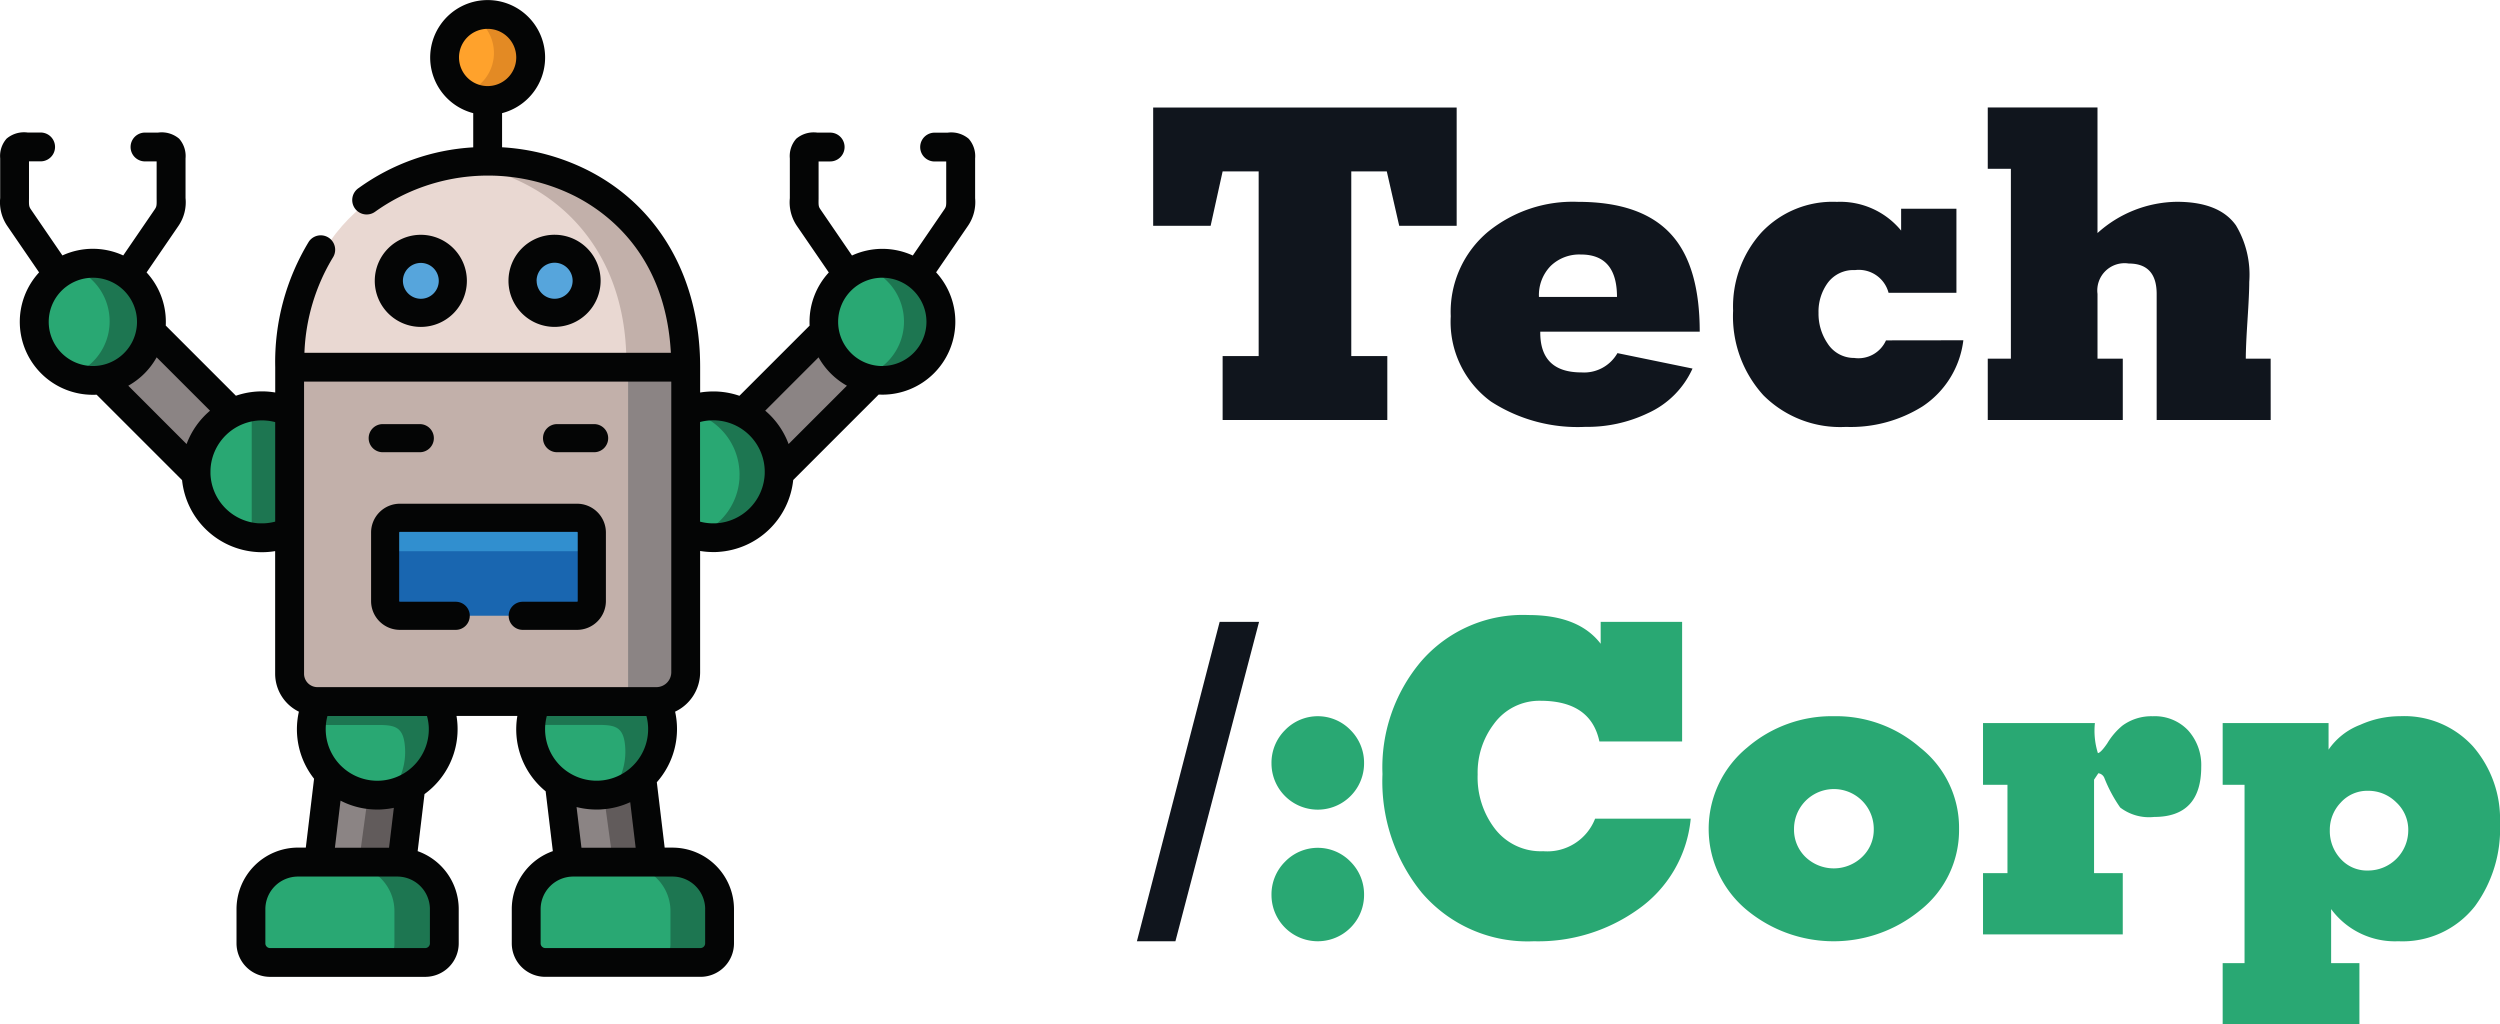 <svg xmlns="http://www.w3.org/2000/svg" width="166.5" height="68.225" viewBox="0 0 166.5 68.225">
  <g id="Group_69" data-name="Group 69" transform="translate(-127.268 -323.16)">
    <g id="Group_36" data-name="Group 36" transform="translate(127.268 323.16)">
      <g id="robot">
        <g id="Group_1" data-name="Group 1" transform="translate(37.344 50.712)">
          <path id="Path_1" data-name="Path 1" d="M159.854,371.156l2.427-1.717-.661-5.505-2.55-1.395-2.8,1.8.614,5.12C156.977,369.447,159.854,371.156,159.854,371.156Z" transform="translate(-156.267 -362.539)" fill="#8b8484" fill-rule="evenodd"/>
        </g>
        <g id="Group_2" data-name="Group 2" transform="translate(21.277 50.662)">
          <path id="Path_2" data-name="Path 2" d="M149.19,369.464l.6-4.964-2.573-2-2.738,1.245-.685,5.7,3.263,1.114Z" transform="translate(-143.79 -362.5)" fill="#8b8484" fill-rule="evenodd"/>
        </g>
        <g id="Group_3" data-name="Group 3" transform="translate(20.82 44.369)">
          <g id="Group_52" data-name="Group 52">
            <path id="Path_3" data-name="Path 3" d="M149.9,365.553a4.281,4.281,0,0,0,2.082-3.97,4.38,4.38,0,0,0-.38-1.5l-3.888-2.465-3.889,2.465a4.283,4.283,0,0,0,6.073,5.476Z" transform="translate(-143.435 -357.614)" fill="#29a873" fill-rule="evenodd"/>
          </g>
        </g>
        <g id="Group_4" data-name="Group 4" transform="translate(35.484 44.445)">
          <g id="Group_53" data-name="Group 53">
            <path id="Path_4" data-name="Path 4" d="M159.39,366.127a4.28,4.28,0,0,0,3.6-6.063l-3.9-2.391-3.874,2.391a4.281,4.281,0,0,0,1.46,5.317A4.216,4.216,0,0,0,159.39,366.127Z" transform="translate(-154.823 -357.673)" fill="#29a873" fill-rule="evenodd"/>
          </g>
        </g>
        <g id="Group_5" data-name="Group 5" transform="translate(20.835 46.848)">
          <g id="Group_54" data-name="Group 54">
            <path id="Path_5" data-name="Path 5" d="M149.9,365.012a4.28,4.28,0,0,0,2.082-3.97,4.374,4.374,0,0,0-.38-1.5h-7.774a4.251,4.251,0,0,0-.38,1.433h4.4c1.128,0,1.646.174,1.737,1.5a4.243,4.243,0,0,1-1,3.047A4.235,4.235,0,0,0,149.9,365.012Z" transform="translate(-143.447 -359.539)" fill="#1d7651" fill-rule="evenodd"/>
          </g>
        </g>
        <g id="Group_6" data-name="Group 6" transform="translate(35.503 46.847)">
          <g id="Group_55" data-name="Group 55">
            <path id="Path_6" data-name="Path 6" d="M161.284,365.012a4.283,4.283,0,0,0,1.705-5.474h-7.776a4.13,4.13,0,0,0-.376,1.433h4.4c1.131,0,1.648.174,1.737,1.5a4.3,4.3,0,0,1-1,3.048A4.181,4.181,0,0,0,161.284,365.012Z" transform="translate(-154.837 -359.538)" fill="#1d7651" fill-rule="evenodd"/>
          </g>
        </g>
        <g id="Group_7" data-name="Group 7" transform="translate(19.623 10.826)">
          <path id="Path_7" data-name="Path 7" d="M142.506,344.942l12.9,3.167,12.806-3.167c0-8.919-6.427-13.375-12.855-13.375S142.506,336.023,142.506,344.942Z" transform="translate(-142.506 -331.567)" fill="#e9d8d2" fill-rule="evenodd"/>
        </g>
        <g id="Group_8" data-name="Group 8" transform="translate(25.901 16.585)">
          <path id="Path_8" data-name="Path 8" d="M149.51,340.3a2.131,2.131,0,1,0-2.129-2.134v.005A2.131,2.131,0,0,0,149.51,340.3Z" transform="translate(-147.381 -336.039)" fill="#56a5dc" fill-rule="evenodd"/>
        </g>
        <g id="Group_9" data-name="Group 9" transform="translate(34.802 16.585)">
          <path id="Path_9" data-name="Path 9" d="M156.424,340.3a2.131,2.131,0,1,0-2.131-2.131,2.131,2.131,0,0,0,2.131,2.131Z" transform="translate(-154.293 -336.039)" fill="#56a5dc" fill-rule="evenodd"/>
        </g>
        <g id="Group_10" data-name="Group 10" transform="translate(6.621 22.145)">
          <path id="Path_10" data-name="Path 10" d="M138.92,350.031l-6.51-6.511.267-2.877,2.9-.287,5.92,5.925-.7,2.5Z" transform="translate(-132.41 -340.356)" fill="#8b8484" fill-rule="evenodd"/>
        </g>
        <g id="Group_11" data-name="Group 11" transform="translate(13.109 27.139)">
          <g id="Group_56" data-name="Group 56">
            <path id="Path_11" data-name="Path 11" d="M141.44,352.787a4.283,4.283,0,0,1-3.991-4.14,4.13,4.13,0,0,1,.01-.419,4.28,4.28,0,0,1,6.063-3.6l2.685,4.019-2.685,3.757A4.281,4.281,0,0,1,141.44,352.787Z" transform="translate(-137.448 -344.234)" fill="#29a873" fill-rule="evenodd"/>
          </g>
        </g>
        <g id="Group_12" data-name="Group 12" transform="translate(2.225 17.594)">
          <g id="Group_57" data-name="Group 57">
            <path id="Path_12" data-name="Path 12" d="M132.8,344.429a3.8,3.8,0,1,1,3.8-3.8h0a3.509,3.509,0,0,1-.046.592,3.8,3.8,0,0,1-3.165,3.165A3.636,3.636,0,0,1,132.8,344.429Z" transform="translate(-128.996 -336.822)" fill="#29a873" fill-rule="evenodd"/>
          </g>
        </g>
        <g id="Group_13" data-name="Group 13" transform="translate(33.921 28.433)">
          <path id="Path_13" data-name="Path 13" d="M157.988,347.111h-3.442a.936.936,0,1,1,0-1.872h3.441a.936.936,0,0,1,0,1.872Z" transform="translate(-153.609 -345.239)" fill="#040505"/>
        </g>
        <g id="Group_14" data-name="Group 14" transform="translate(25.824 28.433)">
          <path id="Path_14" data-name="Path 14" d="M151.7,347.111h-3.441a.936.936,0,1,1,0-1.872H151.7a.936.936,0,0,1,0,1.872Z" transform="translate(-147.321 -345.239)" fill="#040505"/>
        </g>
        <g id="Group_15" data-name="Group 15" transform="translate(16.818 57.611)">
          <g id="Group_58" data-name="Group 58">
            <path id="Path_15" data-name="Path 15" d="M151.646,374.411a1.241,1.241,0,0,0,1.234-1.239v-2.22a3.063,3.063,0,0,0-2.76-3.041c-.1-.008-.194-.015-.29-.015h-6.452a3.063,3.063,0,0,0-3.051,3.056v2.22a1.241,1.241,0,0,0,1.235,1.239Z" transform="translate(-140.328 -367.896)" fill="#29a873" fill-rule="evenodd"/>
          </g>
        </g>
        <g id="Group_16" data-name="Group 16" transform="translate(35.265 57.611)">
          <g id="Group_59" data-name="Group 59">
            <path id="Path_16" data-name="Path 16" d="M155.886,374.411H165.97a1.241,1.241,0,0,0,1.235-1.239v-2.22a3.063,3.063,0,0,0-3.051-3.056H157.7c-.1,0-.2.008-.291.015a3.064,3.064,0,0,0-2.76,3.041v2.22A1.238,1.238,0,0,0,155.886,374.411Z" transform="translate(-154.652 -367.896)" fill="#29a873" fill-rule="evenodd"/>
          </g>
        </g>
        <g id="Group_17" data-name="Group 17" transform="translate(49.249 22.145)">
          <path id="Path_17" data-name="Path 17" d="M168.087,350.031l6.51-6.511-.269-2.877-2.9-.287-5.917,5.925.7,2.5Z" transform="translate(-165.511 -340.356)" fill="#8b8484" fill-rule="evenodd"/>
        </g>
        <g id="Group_18" data-name="Group 18" transform="translate(43.084 27.139)">
          <g id="Group_60" data-name="Group 60">
            <path id="Path_18" data-name="Path 18" d="M165.491,352.787a4.28,4.28,0,0,0,3.991-4.14c0-.138,0-.279-.008-.419a4.281,4.281,0,0,0-4.56-3.984h0a4.245,4.245,0,0,0-1.5.384l-2.689,4.019,2.689,3.757A4.251,4.251,0,0,0,165.491,352.787Z" transform="translate(-160.724 -344.234)" fill="#29a873" fill-rule="evenodd"/>
          </g>
        </g>
        <g id="Group_19" data-name="Group 19" transform="translate(55.126 17.594)">
          <g id="Group_61" data-name="Group 61">
            <path id="Path_19" data-name="Path 19" d="M173.878,344.429a3.8,3.8,0,1,0-3.8-3.8h0a4.138,4.138,0,0,0,.042.592,3.806,3.806,0,0,0,3.165,3.165A3.544,3.544,0,0,0,173.878,344.429Z" transform="translate(-170.075 -336.822)" fill="#29a873" fill-rule="evenodd"/>
          </g>
        </g>
        <g id="Group_20" data-name="Group 20" transform="translate(19.623 24.776)">
          <path id="Path_20" data-name="Path 20" d="M152.087,364.1h14.235a1.9,1.9,0,0,0,1.894-1.89V342.4H142.506v19.9a1.809,1.809,0,0,0,1.8,1.8Z" transform="translate(-142.506 -342.399)" fill="#c2b0aa" fill-rule="evenodd"/>
        </g>
        <g id="Group_21" data-name="Group 21" transform="translate(45.995 27.139)">
          <g id="Group_62" data-name="Group 62">
            <path id="Path_21" data-name="Path 21" d="M164.86,352.787a4.28,4.28,0,0,0,3.991-4.14c0-.138,0-.279-.008-.419a4.281,4.281,0,0,0-4.56-3.984h0a4.322,4.322,0,0,0-1.3.295,4.438,4.438,0,0,1,.887.324,4.373,4.373,0,0,1,1.361,1.071,4.261,4.261,0,0,1,1,2.473,3.259,3.259,0,0,1,.008.42c0,.035,0,.071,0,.106a4.28,4.28,0,0,1-2.685,3.74A4.263,4.263,0,0,0,164.86,352.787Z" transform="translate(-162.984 -344.234)" fill="#1d7651" fill-rule="evenodd"/>
          </g>
        </g>
        <g id="Group_22" data-name="Group 22" transform="translate(4.763 17.597)">
          <g id="Group_63" data-name="Group 63">
            <path id="Path_22" data-name="Path 22" d="M135.991,341.22a3.8,3.8,0,0,0-3.756-4.4h0a3.817,3.817,0,0,0-1.266.216,3.8,3.8,0,0,1,2.536,3.587,3.913,3.913,0,0,1-.093.849,3.786,3.786,0,0,1-1.355,2.139,3.724,3.724,0,0,1-1.089.6,3.753,3.753,0,0,0,1.266.216,3.645,3.645,0,0,0,.592-.045A3.808,3.808,0,0,0,135.991,341.22Z" transform="translate(-130.967 -336.825)" fill="#1d7651" fill-rule="evenodd"/>
          </g>
        </g>
        <g id="Group_23" data-name="Group 23" transform="translate(57.659 17.613)">
          <path id="Path_23" data-name="Path 23" d="M177.066,341.232a4.139,4.139,0,0,0,.042-.592,3.8,3.8,0,0,0-3.787-3.8h-.015a3.739,3.739,0,0,0-1.263.216,3.8,3.8,0,0,1,0,7.174,3.8,3.8,0,0,0,1.263.216,4.14,4.14,0,0,0,.592-.046A3.809,3.809,0,0,0,177.066,341.232Z" transform="translate(-172.042 -336.837)" fill="#1d7651" fill-rule="evenodd"/>
        </g>
        <g id="Group_24" data-name="Group 24" transform="translate(25.647 34.48)">
          <path id="Path_24" data-name="Path 24" d="M159.968,356.463a.987.987,0,0,0,.984-.983v-4.563a.988.988,0,0,0-.984-.983h-11.8a.988.988,0,0,0-.984.983v4.563a.987.987,0,0,0,.984.983Z" transform="translate(-147.184 -349.935)" fill="#1966b0" fill-rule="evenodd"/>
        </g>
        <g id="Group_25" data-name="Group 25" transform="translate(16.765 27.139)">
          <g id="Group_64" data-name="Group 64">
            <path id="Path_25" data-name="Path 25" d="M142.763,348.611v-3.984a4.276,4.276,0,0,0-2.476-.337v8.452c.127.021.263.036.394.046a4.273,4.273,0,0,0,2.081-.384v-3.793Z" transform="translate(-140.287 -344.234)" fill="#1d7651" fill-rule="evenodd"/>
          </g>
        </g>
        <g id="Group_26" data-name="Group 26" transform="translate(41.598 57.612)">
          <g id="Group_65" data-name="Group 65">
            <path id="Path_26" data-name="Path 26" d="M165.849,373.173v-2.221A3.065,3.065,0,0,0,162.8,367.9H159.57a3.065,3.065,0,0,1,3.055,3.055v2.221a1.242,1.242,0,0,1-1.238,1.239h3.227A1.242,1.242,0,0,0,165.849,373.173Z" transform="translate(-159.57 -367.897)" fill="#1d7651" fill-rule="evenodd"/>
          </g>
        </g>
        <g id="Group_27" data-name="Group 27" transform="translate(23.215 57.612)">
          <g id="Group_66" data-name="Group 66">
            <path id="Path_27" data-name="Path 27" d="M151.574,373.173v-2.221a3.065,3.065,0,0,0-3.051-3.055h-3.229a3.064,3.064,0,0,1,3.055,3.055v2.221a1.242,1.242,0,0,1-1.238,1.239h3.229a1.242,1.242,0,0,0,1.234-1.239Z" transform="translate(-145.295 -367.897)" fill="#1d7651" fill-rule="evenodd"/>
          </g>
        </g>
        <g id="Group_28" data-name="Group 28" transform="translate(30.759 10.803)">
          <path id="Path_28" data-name="Path 28" d="M165.914,344.924c0-8.919-6.427-13.375-12.855-13.375a13.478,13.478,0,0,0-1.906.131c5.737.795,10.958,5.208,10.958,13.244Z" transform="translate(-151.153 -331.549)" fill="#c2b0aa" fill-rule="evenodd"/>
        </g>
        <g id="Group_29" data-name="Group 29" transform="translate(41.831 24.776)">
          <path id="Path_29" data-name="Path 29" d="M163.556,362.214V342.4h-3.805V364.1h1.912A1.9,1.9,0,0,0,163.556,362.214Z" transform="translate(-159.751 -342.399)" fill="#8b8484" fill-rule="evenodd"/>
        </g>
        <g id="Group_30" data-name="Group 30" transform="translate(29.682 0.936)">
          <g id="Group_67" data-name="Group 67">
            <path id="Path_30" data-name="Path 30" d="M153.113,329.475a2.794,2.794,0,1,0-2.8-2.793,2.792,2.792,0,0,0,2.8,2.793Z" transform="translate(-150.317 -323.887)" fill="#ffa22c" fill-rule="evenodd"/>
          </g>
        </g>
        <g id="Group_31" data-name="Group 31" transform="translate(31.086 0.936)">
          <path id="Path_31" data-name="Path 31" d="M152.818,329.475a2.794,2.794,0,1,0-.986-5.41,2.794,2.794,0,0,1-.425,5.028A2.784,2.784,0,0,0,152.818,329.475Z" transform="translate(-151.407 -323.887)" fill="#e38a24" fill-rule="evenodd"/>
        </g>
        <g id="Group_32" data-name="Group 32" transform="translate(23.875 52.659)">
          <path id="Path_32" data-name="Path 32" d="M148.654,369.015l.595-4.964a4.214,4.214,0,0,1-1.315.511,4.381,4.381,0,0,1-1.522.039l-.6,4.4h2.555C148.458,369,148.557,369.015,148.654,369.015Z" transform="translate(-145.808 -364.051)" fill="#615b5b" fill-rule="evenodd"/>
        </g>
        <g id="Group_33" data-name="Group 33" transform="translate(40.251 52.105)">
          <path id="Path_33" data-name="Path 33" d="M161.66,369.128,161,363.621a4.209,4.209,0,0,1-2.475,1.132l.6,4.375Z" transform="translate(-158.524 -363.621)" fill="#615b5b" fill-rule="evenodd"/>
        </g>
        <g id="Group_34" data-name="Group 34" transform="translate(25.647 34.428)">
          <path id="Path_34" data-name="Path 34" d="M159.968,349.894h-11.8a.988.988,0,0,0-.984.983v2.282a.984.984,0,0,1,.984-.983h11.8a.985.985,0,0,1,.984.983v-2.282A.988.988,0,0,0,159.968,349.894Z" transform="translate(-147.184 -349.894)" fill="#318fcf" fill-rule="evenodd"/>
        </g>
        <g id="Group_35" data-name="Group 35">
          <path id="Path_35" data-name="Path 35" d="M152.784,338.372a3.067,3.067,0,1,0-3.069,3.065A3.066,3.066,0,0,0,152.784,338.372Zm-4.26,0a1.194,1.194,0,1,1,1.2,1.192h0A1.2,1.2,0,0,1,148.524,338.372Z" transform="translate(-121.69 -319.665)" fill="#040505"/>
          <path id="Path_36" data-name="Path 36" d="M192.211,336.361v-2.649a1.747,1.747,0,0,0-.429-1.311,1.8,1.8,0,0,0-1.4-.406h-.869a.96.96,0,0,0,0,1.92h.773v2.478c.008.461,0,.529-.126.715l-2.1,3.069a4.844,4.844,0,0,0-4.049,0l-2.1-3.07c-.127-.184-.134-.254-.125-.713v-2.482h.771a.96.96,0,1,0,0-1.92H181.7a1.8,1.8,0,0,0-1.4.406,1.746,1.746,0,0,0-.429,1.315v2.646a2.791,2.791,0,0,0,.461,1.833l2.135,3.115a4.838,4.838,0,0,0-1.284,3.288c0,.084,0,.167.006.25l-4.676,4.675a5.311,5.311,0,0,0-2.1-.277,4.893,4.893,0,0,0-.515.059v-1.687c0-5.93-2.733-10.714-7.5-13.124a14.621,14.621,0,0,0-5.692-1.522v-2.273a3.827,3.827,0,1,0-1.921,0v2.278a14.437,14.437,0,0,0-7.616,2.7.961.961,0,1,0,1.091,1.581l.046-.033a12.938,12.938,0,0,1,13.223-1.015c2.295,1.162,6.073,4.035,6.418,10.449H147.543a13.184,13.184,0,0,1,1.919-6.384.96.96,0,0,0-1.623-1.023,15.449,15.449,0,0,0-2.241,8.367V349.3q-.257-.042-.518-.062a5.335,5.335,0,0,0-2.1.278l-4.673-4.673c.005-.084.006-.167.006-.251a4.845,4.845,0,0,0-1.283-3.288l2.135-3.118a2.784,2.784,0,0,0,.46-1.836v-2.643a1.746,1.746,0,0,0-.428-1.311,1.8,1.8,0,0,0-1.4-.406h-.872a.96.96,0,1,0,0,1.92h.775v2.469c.008.461,0,.54-.125.724l-2.1,3.07a4.847,4.847,0,0,0-4.05,0l-2.1-3.068c-.126-.187-.134-.265-.126-.73v-2.469h.775a.96.96,0,1,0,0-1.92h-.865a1.8,1.8,0,0,0-1.4.406,1.746,1.746,0,0,0-.429,1.315v2.646a2.8,2.8,0,0,0,.462,1.839l2.13,3.109a4.859,4.859,0,0,0,3.58,8.152c.084,0,.167,0,.251-.006l5.691,5.689a5.351,5.351,0,0,0,4.959,4.788c.12.009.238.013.358.013a5.332,5.332,0,0,0,.882-.073v8.166a2.815,2.815,0,0,0,1.581,2.528,5.311,5.311,0,0,0,1.011,4.465l-.55,4.587h-.528a4.1,4.1,0,0,0-4.087,4.1v2.278a2.232,2.232,0,0,0,2.227,2.23h10.345a2.231,2.231,0,0,0,2.227-2.23v-2.278a4.1,4.1,0,0,0-2.735-3.863l.456-3.8a5.35,5.35,0,0,0,2.192-4.686c-.012-.174-.032-.346-.061-.519h4.053a5.333,5.333,0,0,0,1.759,4.914c.041.036.081.07.125.1l.479,3.99a4.1,4.1,0,0,0-2.735,3.863v2.278a2.231,2.231,0,0,0,2.227,2.23h10.346a2.231,2.231,0,0,0,2.227-2.23v-2.281a4.1,4.1,0,0,0-4.09-4.094h-.527l-.523-4.355a5.34,5.34,0,0,0,1.218-4.7,2.9,2.9,0,0,0,1.666-2.623v-8.08a5.294,5.294,0,0,0,.88.073c.12,0,.238,0,.358-.012a5.358,5.358,0,0,0,4.962-4.785l5.691-5.692c.084,0,.166.006.251.006a4.86,4.86,0,0,0,3.575-8.147l2.133-3.114a2.794,2.794,0,0,0,.464-1.834Zm-34.373-9.375a1.906,1.906,0,1,1,1.9,1.907A1.906,1.906,0,0,1,157.839,326.986Zm14.137,21.587v19.371a.993.993,0,0,1-.983.979H148.41a.892.892,0,0,1-.892-.892V348.573ZM130.513,344.6a2.939,2.939,0,0,1,1.174-2.354l.013-.009a2.94,2.94,0,1,1-1.187,2.359Zm7.19,2.361,3.553,3.552a5.358,5.358,0,0,0-1.561,2.221l-3.884-3.885a4.893,4.893,0,0,0,1.888-1.889Zm6.782,11.052a3.433,3.433,0,0,1-3.2-3.289v-.032c0-.108,0-.219.006-.334a3.438,3.438,0,0,1,3.422-3.2,2.011,2.011,0,0,1,.234.009,3.361,3.361,0,0,1,.649.106V357.9A3.429,3.429,0,0,1,144.484,358.009Zm11.415,25.7v2.278a.313.313,0,0,1-.305.31H145.247a.313.313,0,0,1-.306-.31v-2.278a2.174,2.174,0,0,1,2.17-2.174h6.621A2.174,2.174,0,0,1,155.9,383.712Zm-2.721-4.094h-3.606l.375-3.136a5.3,5.3,0,0,0,2.442.592c.122,0,.246,0,.368-.013a5.336,5.336,0,0,0,.74-.1Zm2.64-8.126a3.431,3.431,0,0,1-5.682,2.816c-.085-.075-.166-.152-.245-.232l-.017-.021a3.431,3.431,0,0,1-.8-3.212h6.631a3.444,3.444,0,0,1,.112.648Zm14.5-.65a3.362,3.362,0,0,1,.107.65,3.432,3.432,0,0,1-5.377,3.052l-.023-.015c-.1-.07-.191-.143-.281-.22a3.431,3.431,0,0,1-1.06-3.464h6.633Zm3.912,12.87v2.278a.313.313,0,0,1-.307.31H163.579a.313.313,0,0,1-.305-.31v-2.278a2.174,2.174,0,0,1,2.17-2.174h6.619A2.174,2.174,0,0,1,174.233,383.712Zm-8.238-4.094-.326-2.71a5.353,5.353,0,0,0,1.325.166c.122,0,.246,0,.37-.012a5.336,5.336,0,0,0,1.878-.478l.363,3.033ZM175,358.009a3.46,3.46,0,0,1-1.109-.107v-6.636a3.309,3.309,0,0,1,.644-.106,3.436,3.436,0,0,1,3.657,3.194,3.242,3.242,0,0,1,.006.335v.031a3.435,3.435,0,0,1-3.2,3.289Zm4.788-5.276a5.353,5.353,0,0,0-1.557-2.223l3.553-3.552a4.908,4.908,0,0,0,1.889,1.89Zm6.245-5.195a2.941,2.941,0,1,1,2.937-2.945v0a2.943,2.943,0,0,1-2.931,2.941Z" transform="translate(-127.268 -323.16)" fill="#040505"/>
          <path id="Path_37" data-name="Path 37" d="M159.7,338.372a3.068,3.068,0,1,0-3.071,3.065h0A3.071,3.071,0,0,0,159.7,338.372Zm-4.264,0a1.2,1.2,0,1,1,1.2,1.192h0A1.2,1.2,0,0,1,155.44,338.372Z" transform="translate(-119.699 -319.666)" fill="#040505"/>
          <path id="Path_38" data-name="Path 38" d="M148.377,357.612h3.72a.936.936,0,0,0,0-1.872h-3.72a.05.05,0,0,1-.046-.046v-4.563a.052.052,0,0,1,.046-.046h11.8a.052.052,0,0,1,.046.046v4.563a.05.05,0,0,1-.046.046h-3.617a.936.936,0,0,0,0,1.872h3.619a1.923,1.923,0,0,0,1.92-1.919v-4.563a1.922,1.922,0,0,0-1.92-1.919h-11.8a1.92,1.92,0,0,0-1.919,1.919v4.563A1.92,1.92,0,0,0,148.377,357.612Z" transform="translate(-121.746 -315.663)" fill="#040505"/>
          <path id="Path_39" data-name="Path 39" d="M147.27,346.966h2.47a.936.936,0,0,0,0-1.872h-2.47a.936.936,0,1,0,0,1.872Z" transform="translate(-121.781 -316.848)" fill="#040505"/>
          <path id="Path_40" data-name="Path 40" d="M156.286,346.966h2.469a.936.936,0,1,0,0-1.872h-2.469a.936.936,0,0,0,0,1.872Z" transform="translate(-119.186 -316.848)" fill="#040505"/>
        </g>
      </g>
    </g>
    <g id="Group_68" data-name="Group 68" transform="translate(202.985 330.319)">
      <path id="Path_41" data-name="Path 41" d="M207.119,336.6h-3.826l-.828-3.625H200.1v12.3h2.4v4.255H191.532v-4.255h2.4v-12.3h-2.4l-.8,3.625h-3.826v-7.88h20.213Z" transform="translate(-185.822 -328.719)" fill="#10151d"/>
      <path id="Path_42" data-name="Path 42" d="M218.879,342.247h-10.62q-.029,2.712,2.74,2.712a2.559,2.559,0,0,0,2.4-1.285l5,1.028a5.928,5.928,0,0,1-2.97,2.97,9.323,9.323,0,0,1-4.169.913,10.625,10.625,0,0,1-6.281-1.684,6.569,6.569,0,0,1-2.682-5.68,6.96,6.96,0,0,1,2.511-5.653,8.947,8.947,0,0,1,5.968-1.969q4.283,0,6.252,2.227Q218.877,337.908,218.879,342.247Zm-5.51-2.313q0-2.826-2.4-2.827a2.74,2.74,0,0,0-2.027.771,2.778,2.778,0,0,0-.771,2.055Z" transform="translate(-181.394 -327.315)" fill="#10151d"/>
      <path id="Path_43" data-name="Path 43" d="M232.231,342.818a6.165,6.165,0,0,1-2.712,4.4,9.008,9.008,0,0,1-5.11,1.37,7.228,7.228,0,0,1-5.5-2.112,7.814,7.814,0,0,1-2.012-5.624,7.375,7.375,0,0,1,1.884-5.21,6.5,6.5,0,0,1,5.024-2.041,5.245,5.245,0,0,1,4.282,1.912v-1.457h3.683v5.6H227.25a2.048,2.048,0,0,0-2.234-1.512,2.13,2.13,0,0,0-1.8.828,3.247,3.247,0,0,0-.63,2.026,3.514,3.514,0,0,0,.6,2.027,2.087,2.087,0,0,0,1.775.971,2.008,2.008,0,0,0,2.118-1.171Z" transform="translate(-177.189 -327.315)" fill="#10151d"/>
      <path id="Path_44" data-name="Path 44" d="M248.911,349.532h-7.594v-8.394q0-2.026-1.856-2.027a1.817,1.817,0,0,0-2.084,2.027v4.31h1.684v4.084h-8.993v-4.084h1.54V332.8h-1.54v-4.084h7.308v8.366A8.021,8.021,0,0,1,242.658,335q2.826,0,3.939,1.57a6.4,6.4,0,0,1,.886,3.768c0,.533-.04,1.375-.115,2.527s-.115,2.013-.115,2.583h1.656Z" transform="translate(-173.4 -328.719)" fill="#10151d"/>
      <path id="Path_45" data-name="Path 45" d="M194.2,355.322l-5.57,21.269h-2.565l5.51-21.269Z" transform="translate(-186.064 -321.063)" fill="#10151d"/>
      <path id="Path_46" data-name="Path 46" d="M199.191,363.34a3.083,3.083,0,1,1-6.166,0,3.07,3.07,0,0,1,.9-2.212,3.033,3.033,0,0,1,4.368,0A3.07,3.07,0,0,1,199.191,363.34Zm0,8.765a3.083,3.083,0,1,1-6.166,0,3.07,3.07,0,0,1,.9-2.212,3.033,3.033,0,0,1,4.368,0A3.07,3.07,0,0,1,199.191,372.1Z" transform="translate(-184.061 -319.659)" fill="#29a873"/>
      <path id="Path_47" data-name="Path 47" d="M219.293,368.529a8.325,8.325,0,0,1-3.568,6.081,11.431,11.431,0,0,1-6.881,2.084,9.263,9.263,0,0,1-7.48-3.256,11.736,11.736,0,0,1-2.6-7.879,10.94,10.94,0,0,1,2.551-7.479,8.955,8.955,0,0,1,7.167-3.113q3.352,0,4.814,1.914v-1.457h5.424v7.965h-5.509q-.572-2.712-3.941-2.712a3.737,3.737,0,0,0-3.083,1.541,5.336,5.336,0,0,0-1.084,3.369,5.62,5.62,0,0,0,1.114,3.568,3.853,3.853,0,0,0,3.254,1.542,3.414,3.414,0,0,0,3.454-2.169Z" transform="translate(-182.408 -321.165)" fill="#29a873"/>
      <path id="Path_48" data-name="Path 48" d="M232.309,367.707a6.788,6.788,0,0,1-2.6,5.426,9.078,9.078,0,0,1-11.505,0,7.01,7.01,0,0,1,0-10.85,8.634,8.634,0,0,1,5.767-2.084,8.532,8.532,0,0,1,5.738,2.084A6.789,6.789,0,0,1,232.309,367.707Zm-5.68,0a2.655,2.655,0,1,0-5.311,0,2.528,2.528,0,0,0,.765,1.871,2.723,2.723,0,0,0,3.766,0A2.5,2.5,0,0,0,226.629,367.707Z" transform="translate(-177.553 -319.659)" fill="#29a873"/>
      <path id="Path_49" data-name="Path 49" d="M244.355,363.568q0,3.342-3.141,3.341a3.164,3.164,0,0,1-2.255-.628,9.535,9.535,0,0,1-1.056-1.969.506.506,0,0,0-.4-.314l-.286.428v6.224h1.912v4.082h-9.307v-4.082h1.628v-5.881h-1.628v-4.111h7.451a4.986,4.986,0,0,0,.2,2c.134-.019.343-.238.628-.657a4.568,4.568,0,0,1,1-1.171,3.258,3.258,0,0,1,2.027-.628,3.051,3.051,0,0,1,2.355.943A3.439,3.439,0,0,1,244.355,363.568Z" transform="translate(-173.47 -319.659)" fill="#29a873"/>
      <path id="Path_50" data-name="Path 50" d="M260.687,367.336a8.714,8.714,0,0,1-1.664,5.51,6.127,6.127,0,0,1-5.107,2.341,5.282,5.282,0,0,1-4.476-2.142v3.6h1.884v4.081h-9.107v-4.081h1.457V364.767h-1.457v-4.111h7.052v1.771a4.5,4.5,0,0,1,2.113-1.656,6.461,6.461,0,0,1,2.654-.572,6.187,6.187,0,0,1,4.854,2.013A7.4,7.4,0,0,1,260.687,367.336Zm-6.109.457a2.487,2.487,0,0,0-.8-1.856,2.627,2.627,0,0,0-1.885-.77,2.372,2.372,0,0,0-1.812.784,2.622,2.622,0,0,0-.729,1.842,2.722,2.722,0,0,0,.715,1.9,2.358,2.358,0,0,0,1.826.784,2.678,2.678,0,0,0,2.684-2.684Z" transform="translate(-169.904 -319.659)" fill="#29a873"/>
    </g>
  </g>
</svg>
